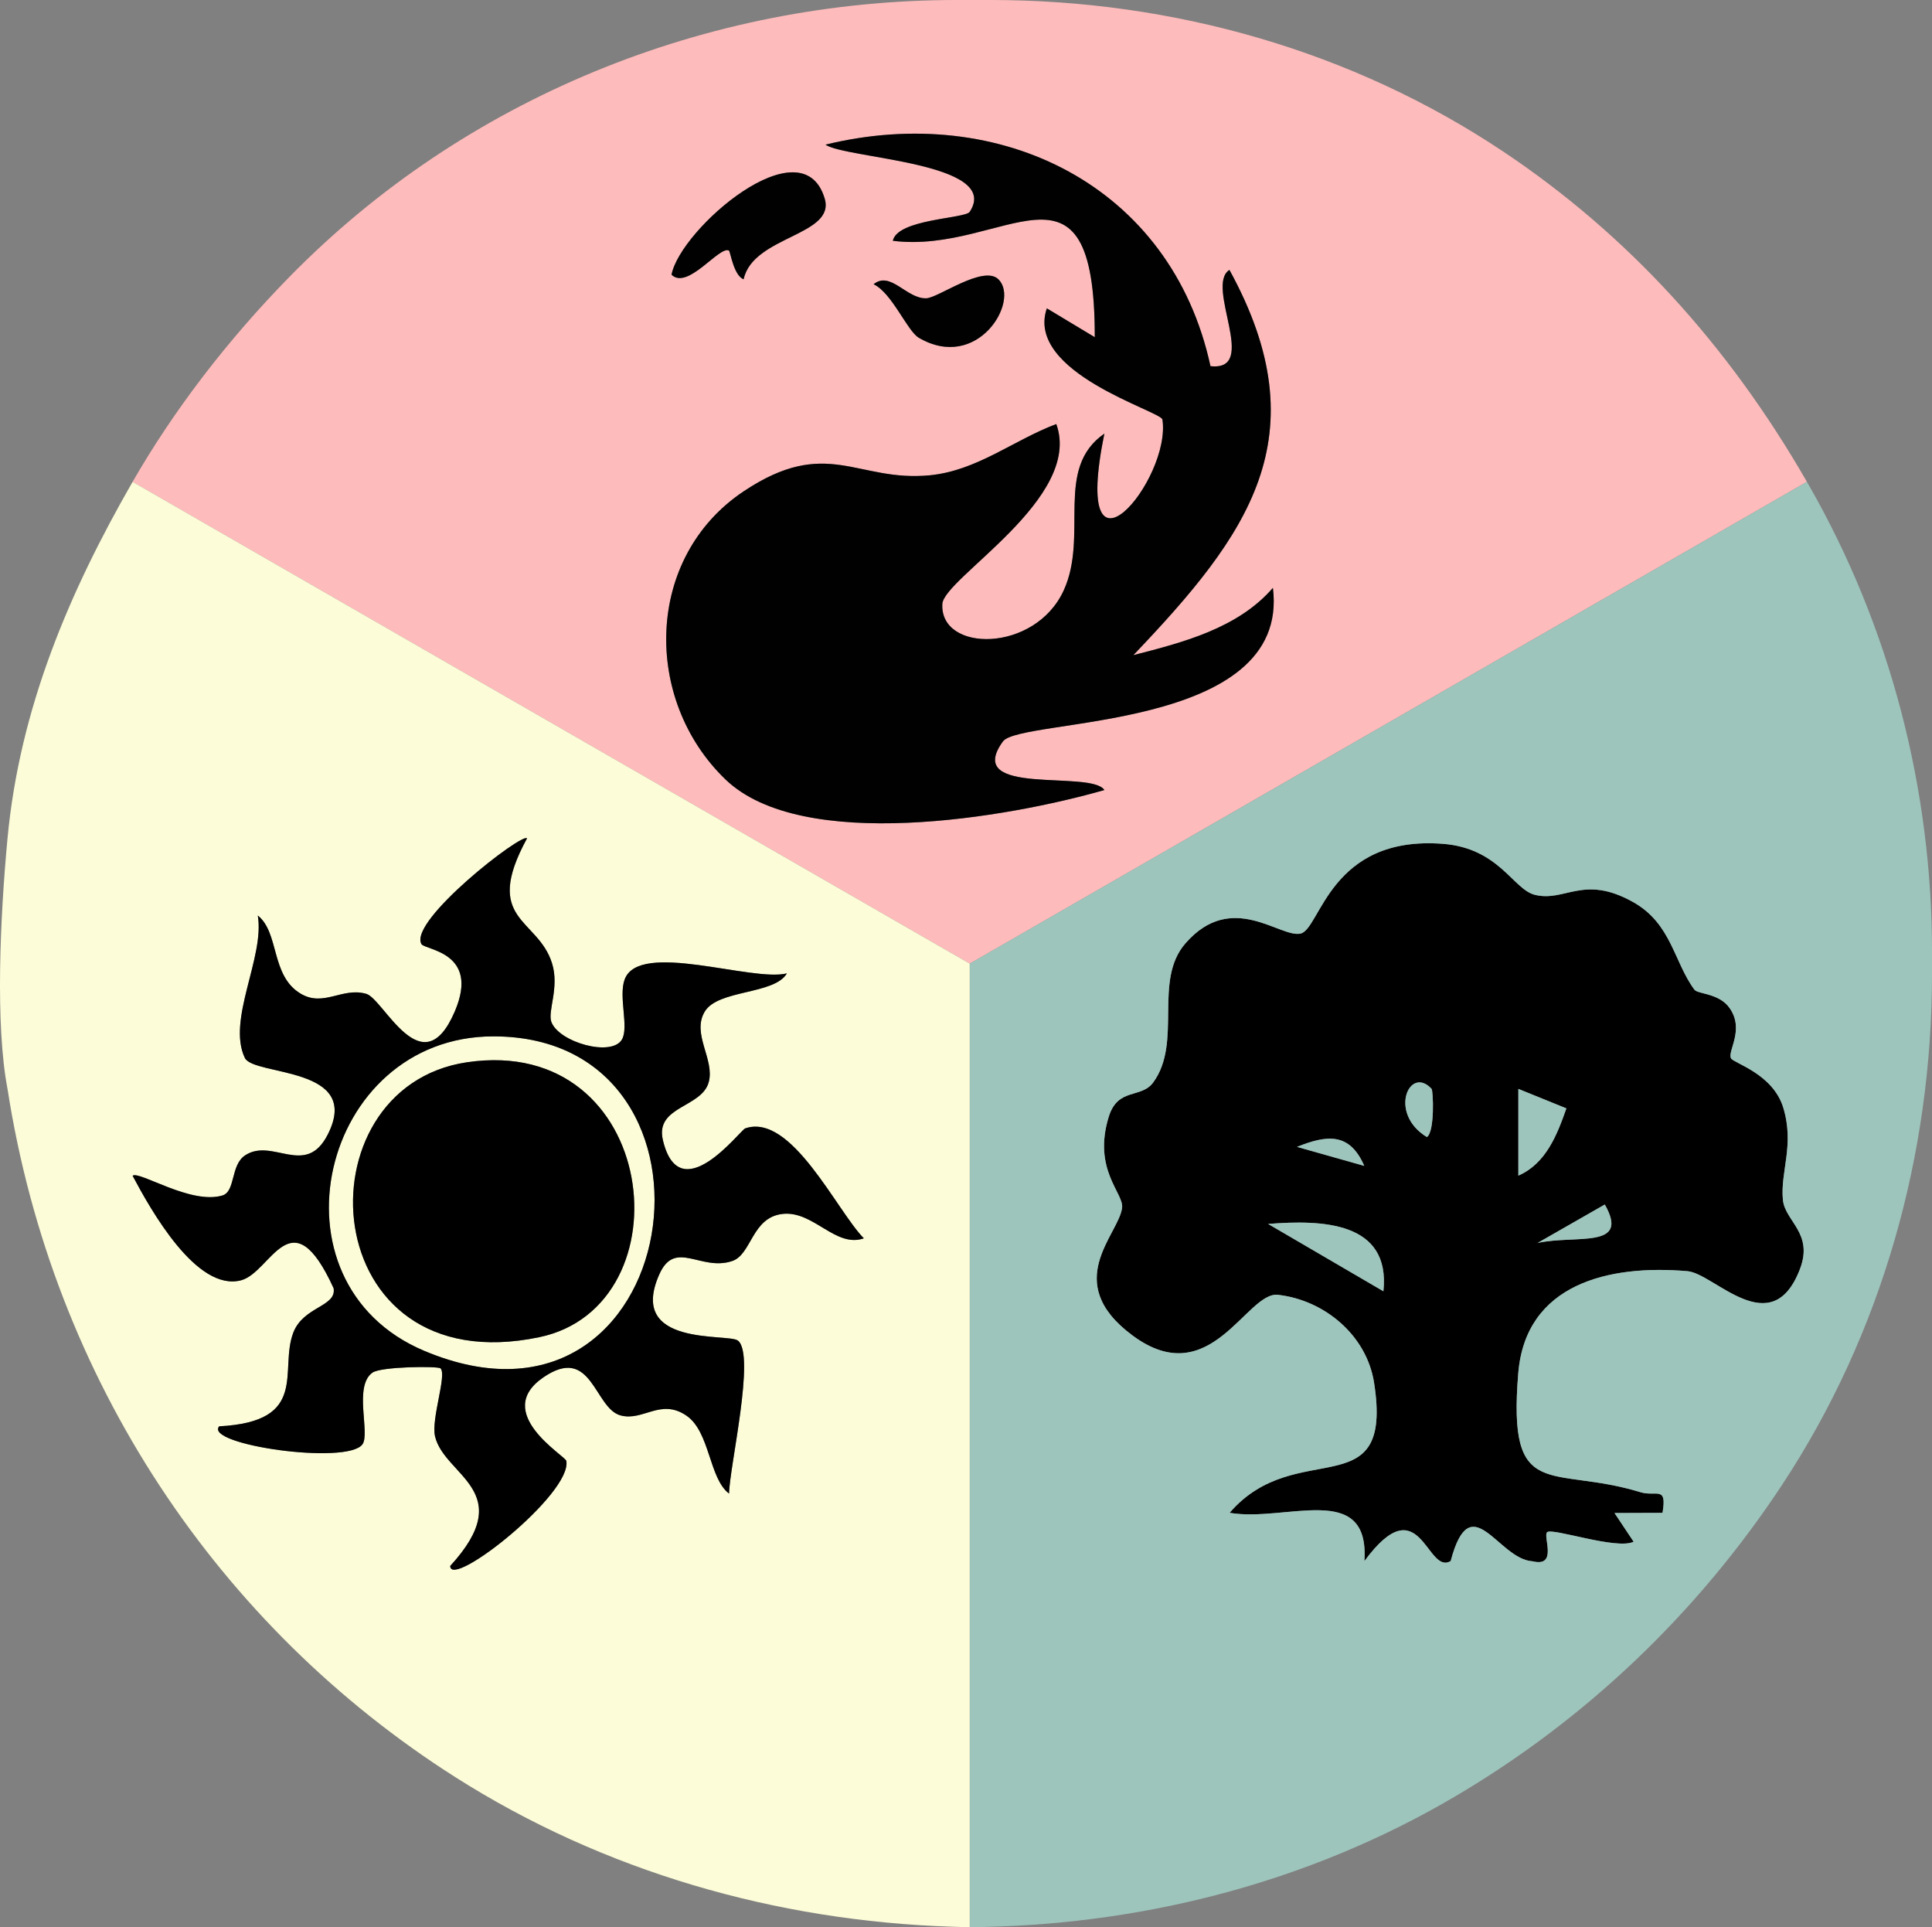 <?xml version="1.0" encoding="UTF-8"?>
<svg id="Layer_1" data-name="Layer 1" xmlns="http://www.w3.org/2000/svg" viewBox="0 0 200.532 200">
  <rect x="0" y="0" width="200.532" height="200" fill="#808080" stroke="none"/>
  <defs>
    <style>
      .cls-1 {
        fill: #9dc5bc;
      }

      .cls-2 {
        fill: #febbbb;
      }

      .cls-3 {
        fill: #fcfcd8;
      }

      .cls-4 {
        fill: #020101;
      }
    </style>
  </defs>
  <path class="cls-2" d="M156.092,15.77c12.659,8.465,23.173,19.821,31.457,34.23l-86.892,50L13.763,50c4.248-7.388,9.799-14.655,16.282-21.27C48.236,10.168,73.329,0,99.319,0h3.498c18.909,0,37.557,5.258,53.275,15.77ZM125.64,37.997c-4.069-18.763-21.831-27.416-39.959-22.984,2.142,1.467,18.346,1.828,14.971,6.972-.468.713-7.495.727-7.981,3.003,11.55,1.461,20.984-10.597,20.962,10.006l-4.976-2.994c-2.288,6.685,11.865,10.661,11.997,11.536.951,6.286-9.544,18.732-6.028,1.463-5.238,3.626-1.602,10.554-4.217,16.267-2.982,6.516-12.879,6.453-12.6,1.409.149-2.692,14.622-10.962,11.828-18.67-4.401,1.649-8.225,4.844-13.132,5.317-7.564.729-10.672-4.11-19.328,1.672-10.264,6.856-10.466,21.628-1.877,29.89,7.955,7.653,29.304,3.977,39.328,1.101-1.36-2.124-14.735.753-10.533-5.04,1.812-2.499,29.89-.968,28.025-15.94-3.638,4.202-9.322,5.657-14.487,6.983,11.87-12.445,19.481-22.657,9.973-39.98-2.584,1.657,3.153,10.565-1.968,9.988ZM75.661,26.003c.147.079.486,2.597,1.524,2.976.977-4.504,9.572-4.518,8.41-8.385-2.335-7.775-14.986,3.162-15.893,7.913,1.673,1.639,4.97-3.039,5.959-2.504ZM103.649,29.002c-1.542-1.568-6.238,1.899-7.492,1.952-2.056.086-3.71-2.887-5.483-1.459,1.918.905,3.487,4.851,4.696,5.557,6.088,3.559,10.504-3.788,8.279-6.05Z"/>
  <g>
    <path class="cls-4" d="M132.122,61.005c-3.638,4.202-9.322,5.657-14.487,6.983,11.87-12.445,19.482-22.657,9.973-39.98-2.584,1.657,3.153,10.565-1.968,9.988-4.069-18.763-21.831-27.416-39.959-22.984,2.142,1.467,18.346,1.828,14.971,6.972-.468.713-7.495.727-7.981,3.003,11.55,1.461,20.984-10.597,20.962,10.006l-4.976-2.994c-2.288,6.685,11.865,10.661,11.997,11.537.951,6.286-9.544,18.732-6.028,1.464-5.238,3.626-1.602,10.554-4.217,16.267-2.982,6.516-12.879,6.453-12.599,1.409.149-2.692,14.622-10.962,11.828-18.67-4.401,1.649-8.225,4.844-13.132,5.317-7.564.729-10.672-4.11-19.328,1.672-10.264,6.856-10.466,21.628-1.877,29.89,7.956,7.653,29.304,3.977,39.328,1.101-1.36-2.124-14.735.753-10.533-5.041,1.812-2.499,29.89-.968,28.025-15.94Z"/>
    <path class="cls-4" d="M75.661,26.003c.147.079.486,2.597,1.524,2.976.977-4.504,9.572-4.518,8.41-8.385-2.335-7.775-14.986,3.162-15.893,7.913,1.674,1.639,4.97-3.039,5.959-2.504Z"/>
    <path class="cls-4" d="M95.37,35.052c6.088,3.559,10.504-3.788,8.279-6.05-1.542-1.568-6.238,1.899-7.492,1.952-2.056.086-3.71-2.887-5.482-1.459,1.918.905,3.487,4.851,4.696,5.557Z"/>
  </g>
  <path d="M175.875,102.702c.35.472,2.541.352,3.634,1.885,1.615,2.266-.235,4.502.163,5.24.271.503,4.357,1.603,5.423,5.121,1.186,3.912-.32,6.603-.038,9.558.214,2.236,3.201,3.451,1.768,7.189-2.95,7.696-8.891.459-11.663.218-8.211-.712-16.809,1.331-17.574,10.582-1.121,13.559,3.371,9.506,12.679,12.354,1.645.503,2.784-.732,2.294,2.144l-4.982.018,1.986,2.982c-1.788.857-8.411-1.47-8.979-.993-.467.392,1.147,3.67-1.51,3.019-3.588-.191-6.408-7.935-8.502-.027-2.519,1.524-3.122-7.902-8.956.006.557-8.4-8.185-3.996-13.989-5.01,6.94-8.051,17.054-.392,14.991-13.514-.771-4.903-5.139-8.564-9.979-9.107-3.269-.367-7.001,10.216-15.093,4.217-7.469-5.538-1.409-10.456-1.079-13.26.178-1.516-3.067-3.943-1.392-9.415.951-3.105,3.37-1.86,4.63-3.593,3.052-4.197-.044-10.533,3.331-14.415,4.835-5.559,9.863-.504,11.974-1.028,2.055-.51,3.041-10.203,14.747-9.308,5.848.447,7.293,4.736,9.55,5.293,3.146.777,5.033-2.13,10.174.737,4.02,2.242,4.239,6.209,6.391,9.106ZM148.592,112.995c-2.301-2.494-4.535,2.549-.489,5.0.835-.517.659-4.815.489-5ZM162.583,115.02l-4.986-2.02 0,8.999c2.867-1.25,4.029-4.243,4.986-6.98ZM141.605,120.988c-1.518-3.491-3.868-3.225-6.983-1.974l6.983,1.974ZM166.569,124.996l-6.98,3.992c3.97-.878,9.652.685,6.98-3.992ZM143.591,134c.766-7.268-6.432-7.428-11.968-6.988l11.968,6.988Z"/>
  <g>
    <path class="cls-3" d="M13.763,50C7.19,61.434,2.043,73.501.78,87,.005,95.272-.495,106.333.78,113c4.705,30.262,21.973,55.84,46.475,71.417,15.4,9.79,33.296,14.937,51.535,15.523l1.867.06v-100L13.763,50ZM81.216,125.973c-3.193.366-3.192,4.204-5.209,4.885-3.278,1.108-5.935-2.31-7.577,1.395-3.346,7.55,7.1,6.091,8.147,6.854,1.89,1.379-.872,13.168-.902,15.886-2.096-1.581-1.965-6.416-4.431-8.094-2.681-1.825-4.482.617-6.836-.02-2.729-.739-2.96-7.406-8.006-3.948-5.369,3.68,2.288,8.147,2.382,8.671.606,3.403-12.021,13.37-12.053,10.904,7.128-7.786-.614-9.328-1.575-13.458-.419-1.799,1.247-6.36.573-7.047-.248-.253-6.152-.196-7.059.435-1.998,1.39-.22,6.324-1.052,7.45-1.609,2.179-16.496.023-14.863-1.874,9.417-.485,6.193-5.813,7.689-9.718,1.05-2.742,4.517-2.681,4.184-4.614-4.414-9.652-6.461-1.652-9.602-.822-4.612,1.218-9.358-7.273-11.26-10.847.669-.548,6.037,3.03,9.318,2.047,1.382-.414.829-3.154,2.361-4.165,2.844-1.875,6.282,2.353,8.576-2.159,3.627-7.135-7.693-6.042-8.606-7.954-1.889-3.957,2.084-10.443,1.345-14.775,2.266,1.81,1.315,6.243,4.45,8.11,2.395,1.426,4.326-.707,6.812.02,1.814.53,5.81,9.695,9.181,1.833,2.653-6.188-3.1-6.37-3.459-7.002-1.369-2.401,10.454-11.587,10.959-10.967-4.682,8.586,1.117,8.227,2.596,12.962.793,2.538-.494,4.989-.063,6.106.814,2.112,6.29,3.649,7.331,1.785.72-1.29-.384-4.452.273-6.217,1.516-4.069,13.212.291,16.836-.625-1.299,2.233-7.163,1.654-8.536,3.983-1.363,2.312,1.06,4.94.426,7.296-.722,2.682-5.6,2.478-4.759,6.026,1.741,7.347,8.027-1.04,8.543-1.219,4.794-1.657,9.491,8.54,12.315,11.409-2.958,1.023-5.229-2.902-8.447-2.533Z"/>
    <path class="cls-3" d="M51.217,107.547c-17.959-.002-23.968,25.574-7.176,32.638,27.124,11.41,33.378-32.635,7.176-32.638ZM55.977,138.763c-23.394,4.894-25.146-25.925-7.503-28.529,19.993-2.95,23.032,25.281,7.503,28.529Z"/>
  </g>
  <g>
    <path class="cls-1" d="M187.764,50.375c-.071-.125-.143-.25-.215-.375l-86.892,50v100l1.687-.039c17.008-.396,33.763-4.808,48.447-13.398,13.739-8.037,25.405-19.161,34.2-32.506,10.347-15.699,15.543-34.236,15.543-53.038v-2.208c0-16.978-4.339-33.697-12.769-48.435ZM186.825,131.696c-2.95,7.696-8.891.459-11.663.218-8.211-.712-16.809,1.331-17.574,10.582-1.121,13.559,3.371,9.506,12.679,12.354,1.645.503,2.784-.732,2.294,2.143l-4.982.018,1.986,2.982c-1.788.857-8.411-1.47-8.979-.993-.467.392,1.147,3.67-1.51,3.019-3.588-.191-6.408-7.935-8.502-.027-2.519,1.524-3.122-7.902-8.956.006.557-8.4-8.185-3.996-13.989-5.01,6.94-8.051,17.054-.392,14.991-13.514-.771-4.903-5.139-8.564-9.979-9.107-3.269-.367-7.001,10.216-15.093,4.217-7.469-5.538-1.409-10.456-1.079-13.26.178-1.516-3.067-3.943-1.392-9.415.951-3.105,3.37-1.86,4.63-3.593,3.052-4.197-.044-10.533,3.331-14.415,4.835-5.559,9.863-.504,11.974-1.028,2.055-.51,3.041-10.203,14.747-9.308,5.848.447,7.293,4.736,9.55,5.293,3.146.777,5.033-2.13,10.174.737,4.02,2.242,4.239,6.209,6.391,9.106.35.472,2.541.352,3.634,1.885,1.615,2.266-.235,4.502.163,5.24.271.503,4.357,1.602,5.423,5.121,1.186,3.912-.32,6.603-.038,9.558.214,2.236,3.201,3.451,1.768,7.189Z"/>
    <path class="cls-1" d="M131.623,127.012l11.968,6.988c.766-7.268-6.432-7.428-11.968-6.988Z"/>
    <path class="cls-1" d="M157.597,113l0,8.999c2.867-1.25,4.029-4.243,4.986-6.98l-4.986-2.02Z"/>
    <path class="cls-1" d="M159.589,128.988c3.97-.878,9.652.685,6.98-3.992l-6.98,3.992Z"/>
    <path class="cls-1" d="M134.622,119.015l6.983,1.974c-1.518-3.491-3.868-3.225-6.983-1.974Z"/>
    <path class="cls-1" d="M148.103,117.995c.834-.517.659-4.815.489-5-2.301-2.494-4.535,2.549-.489,5Z"/>
  </g>
  <g>
    <path d="M77.348,117.097c-.517.179-6.802,8.566-8.543,1.219-.841-3.548,4.038-3.344,4.759-6.026.634-2.355-1.789-4.984-.426-7.296,1.373-2.329,7.237-1.75,8.536-3.983-3.624.916-15.32-3.444-16.836.625-.657,1.765.448,4.927-.273,6.217-1.041,1.864-6.516.328-7.331-1.785-.43-1.116.856-3.568.063-6.106-1.479-4.735-7.277-4.376-2.596-12.962-.505-.62-12.328,8.566-10.959,10.967.36.631,6.112.814,3.459,7.002-3.37,7.862-7.367-1.303-9.181-1.833-2.486-.727-4.418,1.407-6.812-.02-3.135-1.867-2.184-6.3-4.45-8.11.739,4.331-3.234,10.817-1.345,14.775.913,1.911,12.233.819,8.606,7.954-2.294,4.512-5.732.284-8.576,2.159-1.533,1.011-.979,3.751-2.361,4.165-3.281.983-8.649-2.594-9.318-2.047,1.902,3.574,6.647,12.065,11.26,10.847,3.142-.83,5.188-8.831,9.602.822.333,1.933-3.134,1.872-4.184,4.614-1.495,3.905,1.729,9.233-7.689,9.718-1.633,1.897,13.254,4.053,14.863,1.874.831-1.126-.946-6.06,1.052-7.45.907-.631,6.811-.687,7.059-.435.675.687-.991,5.248-.573,7.047.962,4.131,8.703,5.673,1.575,13.458.032,2.465,12.659-7.501,12.053-10.904-.093-.525-7.751-4.991-2.382-8.671,5.046-3.459,5.277,3.208,8.006,3.948,2.354.638,4.154-1.805,6.836.02,2.467,1.679,2.336,6.514,4.431,8.094.03-2.719,2.792-14.508.902-15.886-1.047-.763-11.493.695-8.147-6.854,1.642-3.705,4.299-.287,7.577-1.395,2.017-.682,2.016-4.519,5.209-4.885,3.219-.369,5.489,3.557,8.447,2.533-2.824-2.868-7.522-13.066-12.315-11.409ZM44.042,140.185c-16.792-7.064-10.783-32.641,7.176-32.638,26.202.004,19.948,44.048-7.176,32.638Z"/>
    <path d="M48.474,110.234c-17.643,2.603-15.891,33.423,7.503,28.529,15.528-3.248,12.49-31.479-7.503-28.529Z"/>
  </g>
</svg>